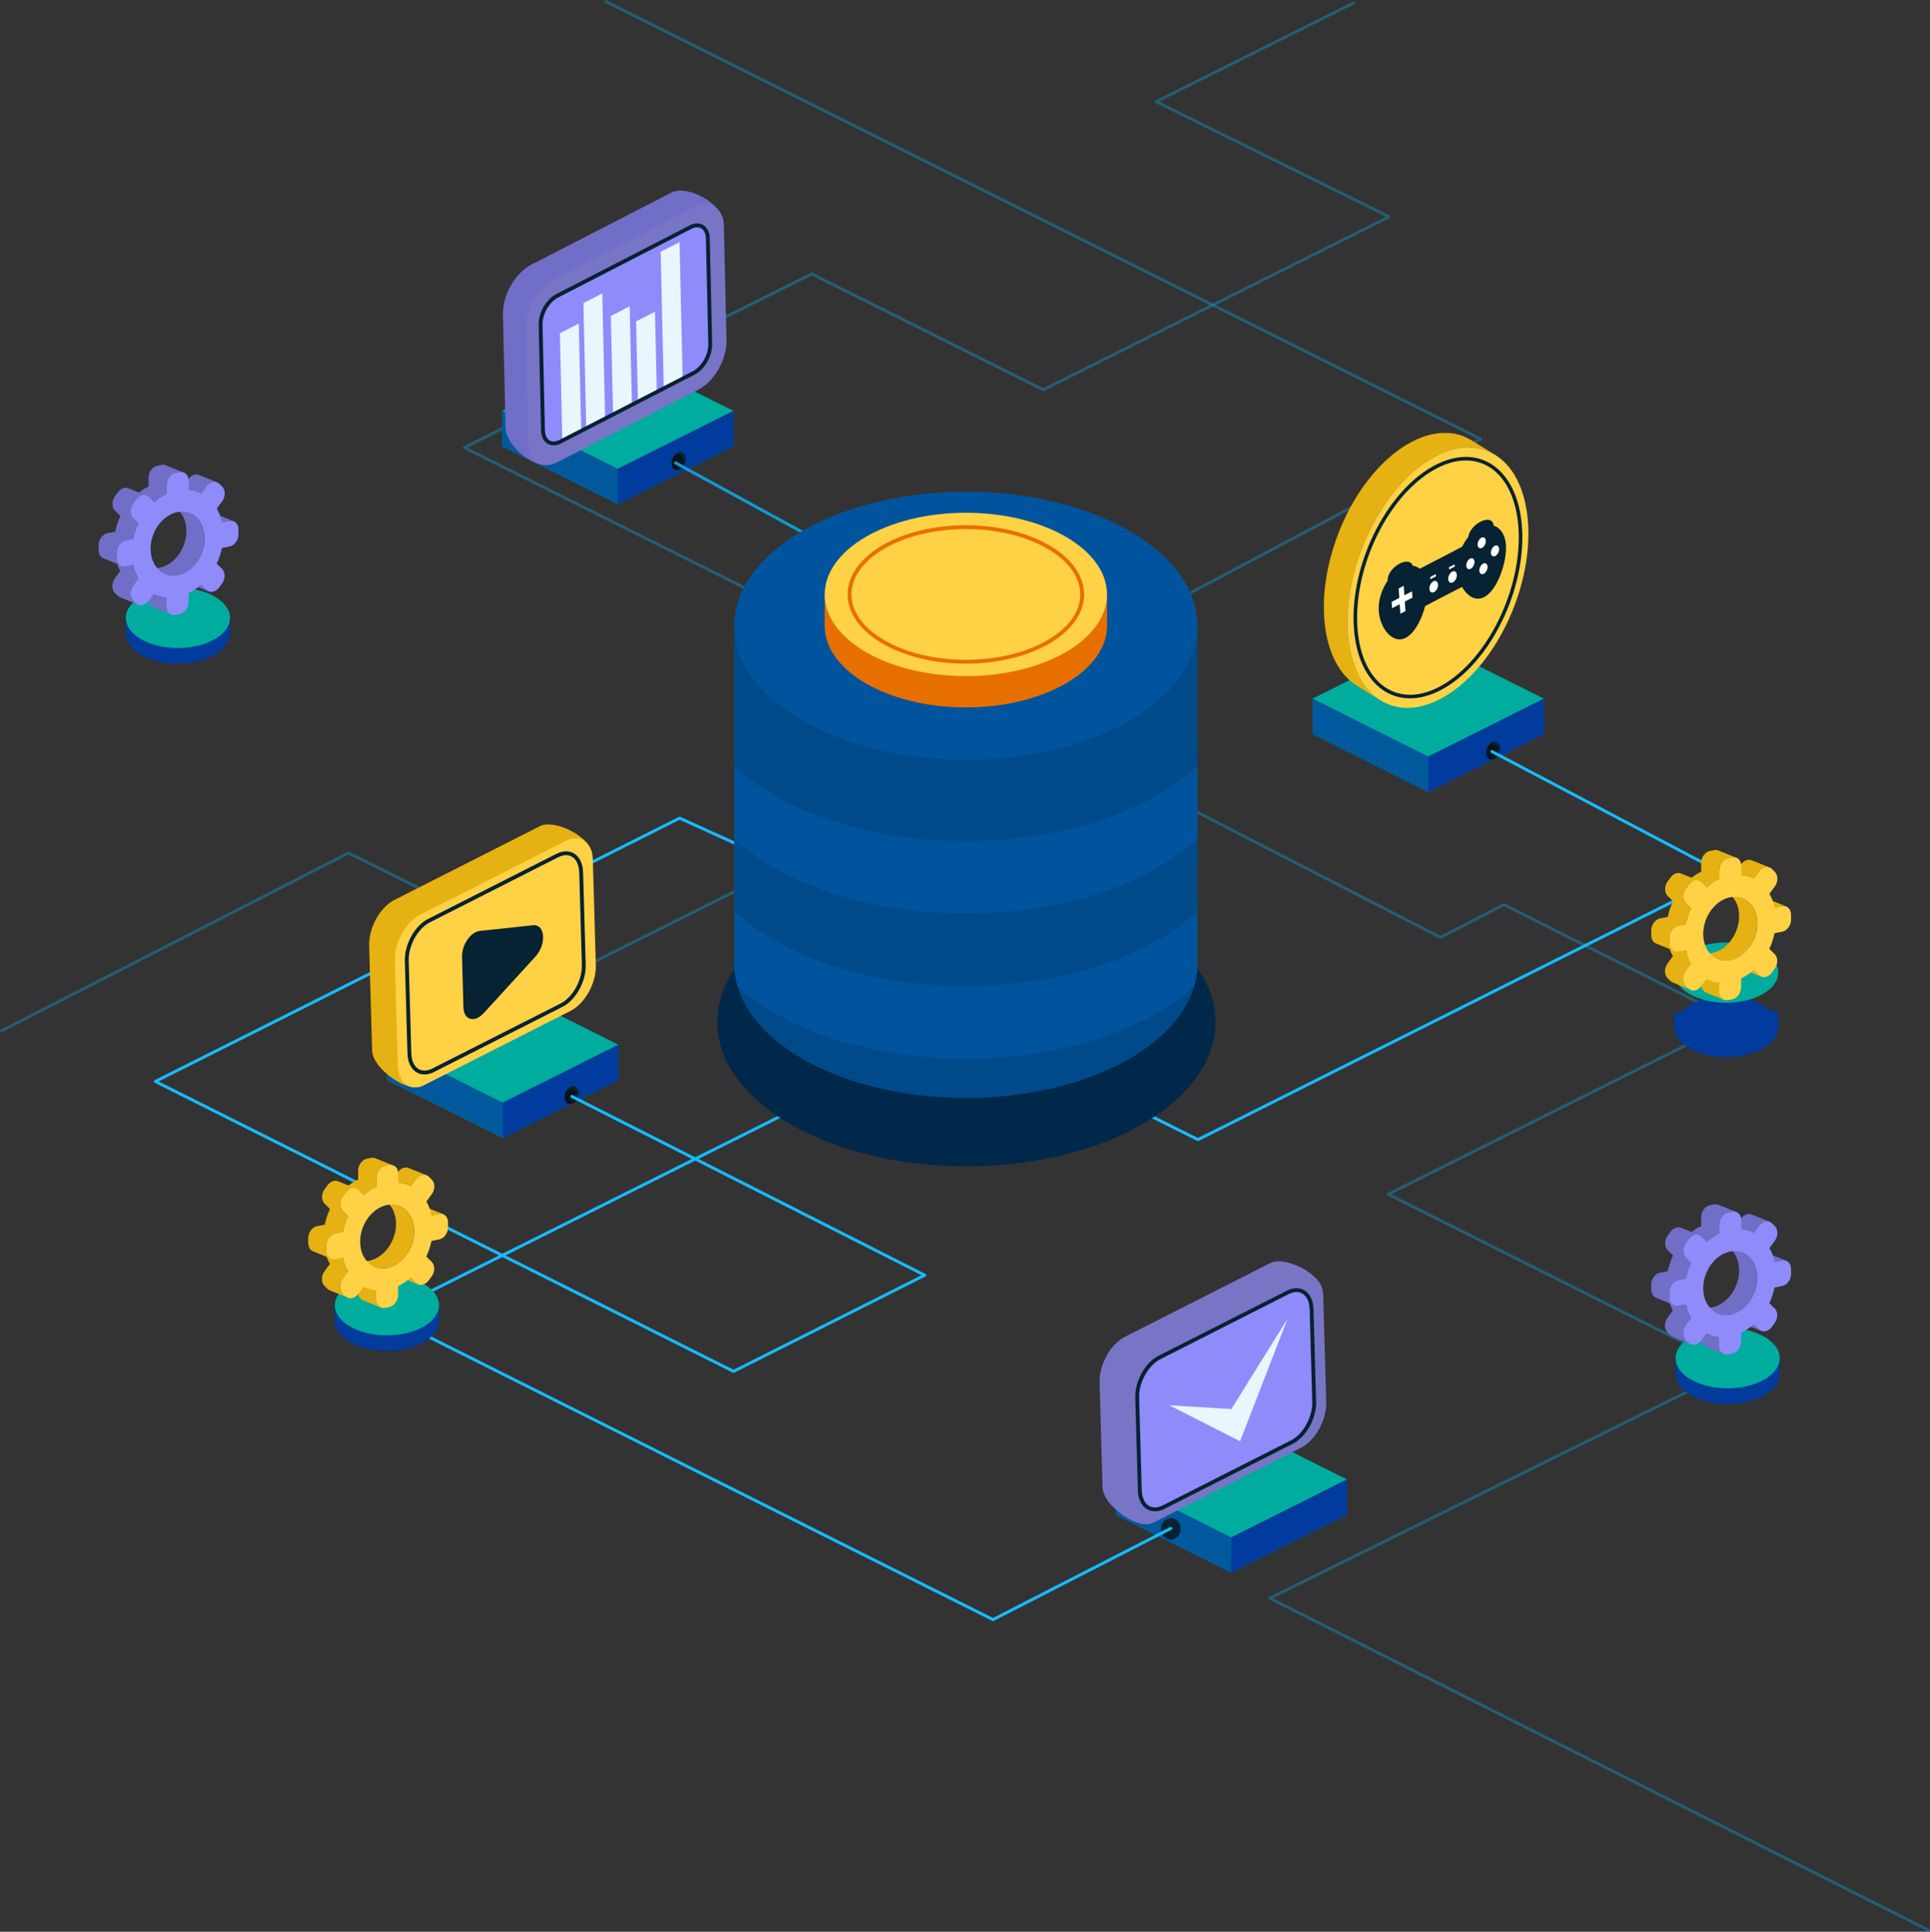 <?xml version="1.0" encoding="UTF-8"?>
<svg id="Layer_2" xmlns="http://www.w3.org/2000/svg" viewBox="0 0 499.43 499.76">
  <rect x="0" y="0" width="499.43" height="499.76" fill="#333333" stroke="none"/>
  <defs>
    <style>
      .cls-1 {
        fill: #716ec7;
      }

      .cls-2 {
        fill: #00ac9d;
      }

      .cls-3 {
        fill: #003b9d;
      }

      .cls-4 {
        opacity: .4;
      }

      .cls-4, .cls-5, .cls-6, .cls-7, .cls-8, .cls-9, .cls-10 {
        fill: none;
      }

      .cls-4, .cls-5, .cls-7, .cls-9 {
        stroke-linecap: round;
        stroke-width: .78px;
      }

      .cls-4, .cls-7 {
        stroke: #1399d1;
      }

      .cls-4, .cls-7, .cls-9 {
        stroke-linejoin: round;
      }

      .cls-11 {
        fill: #e6b112;
      }

      .cls-5, .cls-6, .cls-8, .cls-10 {
        stroke-miterlimit: 10;
      }

      .cls-5, .cls-9 {
        stroke: #17baff;
      }

      .cls-12 {
        fill: #e9f6fe;
      }

      .cls-13 {
        fill: #fff;
      }

      .cls-14 {
        fill: #ffd245;
      }

      .cls-6, .cls-10 {
        stroke: #072232;
      }

      .cls-15 {
        isolation: isolate;
      }

      .cls-16 {
        fill: #00284a;
      }

      .cls-17 {
        fill: #072232;
      }

      .cls-18 {
        fill: #04131c;
      }

      .cls-19 {
        fill: #7875c7;
      }

      .cls-20 {
        fill: #008e9d;
      }

      .cls-8 {
        stroke: #e76f00;
      }

      .cls-10 {
        stroke-width: .92px;
      }

      .cls-21 {
        fill: #004a8a;
      }

      .cls-22 {
        fill: #e76f00;
      }

      .cls-23 {
        fill: #00549d;
      }

      .cls-24 {
        fill: #00599d;
      }

      .cls-25 {
        fill: #8f8bfb;
      }
    </style>
  </defs>
  <g id="OBJECTS">
    <g>
      <polyline class="cls-4" points="350.18 .8 299.17 26.31 359.48 56.08 269.97 100.83 210.05 70.87 120.16 115.81 269.97 190.71 150.13 250.64 90.2 220.67 .39 266.69"/>
      <polyline class="cls-4" points="156.78 .39 383.13 113.56 254.61 181.71 372.76 242.51 389.17 234.05 448.96 264.08 359.21 308.95 448.96 353.96 328.57 413.48 499.03 499.36"/>
    </g>
    <g>
      <polygon class="cls-20" points="100.13 279.42 130.09 294.4 160.05 279.42 130.09 264.44 100.13 279.42"/>
      <polygon class="cls-2" points="100.13 270.29 130.09 285.27 160.05 270.29 130.09 255.31 100.13 270.29"/>
      <polygon class="cls-24" points="100.13 270.29 100.13 279.42 130.09 294.4 160.05 279.42 160.05 270.29 130.09 285.27 100.13 270.29"/>
      <polygon class="cls-3" points="130.09 285.27 130.09 294.4 160.05 279.42 160.05 270.29 130.09 285.27"/>
    </g>
    <g>
      <path class="cls-17" d="M149.78,282.91c0,1.28-.82,2.51-1.83,2.74-1.01.23-1.83-.62-1.83-1.9s.82-2.51,1.83-2.74c1.01-.23,1.83.62,1.83,1.9Z"/>
      <path class="cls-18" d="M149.15,283.23c0,1.06-.68,2.08-1.52,2.27-.84.19-1.52-.51-1.52-1.57,0-1.06.68-2.08,1.52-2.27.84-.19,1.52.51,1.52,1.57Z"/>
    </g>
    <polyline class="cls-9" points="148 283.67 239.29 329.91 189.82 354.79 40.21 279.78 175.87 211.67 215.81 229.79"/>
    <g>
      <path class="cls-11" d="M141.01,257.67l-31.82,23.3c-3.74,1.89-12.76-4.51-12.89-9.14l-.77-27.17c-.13-4.64,2.79-9.93,6.53-11.83l37.71-19.12c3.74-1.89,13.37,2.85,13.5,7.49l-5.73,24.65c.13,4.64-2.79,9.93-6.53,11.83Z"/>
      <path class="cls-14" d="M147.65,261.52l-37.71,19.12c-3.74,1.89-6.87-.33-7-4.97l-.77-27.17c-.13-4.64,2.79-9.93,6.53-11.83l37.71-19.12c3.74-1.89,6.87.33,7,4.97l.77,27.17c.13,4.64-2.79,9.93-6.53,11.83Z"/>
      <path class="cls-6" d="M145.32,260.04l-33.21,16.84c-3.29,1.67-6.05-.29-6.17-4.37l-.68-23.92c-.12-4.08,2.46-8.75,5.75-10.41l33.21-16.84c3.29-1.67,6.05.29,6.17,4.37l.68,23.92c.12,4.08-2.46,8.75-5.75,10.41Z"/>
      <path class="cls-17" d="M119.56,247.48l.37,13.17c.09,3.26,2.87,4.04,5.22,1.48l13.4-14.64c2.94-3.22,2.53-8.46-.63-8.12l-13.77,1.47c-2.35.25-4.67,3.61-4.58,6.64Z"/>
    </g>
    <g>
      <g>
        <polygon class="cls-20" points="339.62 189.9 369.58 204.88 399.54 189.9 369.58 174.92 339.62 189.9"/>
        <polygon class="cls-2" points="339.62 180.76 369.58 195.74 399.54 180.76 369.58 165.78 339.62 180.76"/>
        <polygon class="cls-24" points="339.62 180.76 339.62 189.9 369.58 204.88 399.54 189.9 399.54 180.76 369.58 195.74 339.62 180.76"/>
        <polygon class="cls-3" points="369.58 195.74 369.58 204.88 399.54 189.9 399.54 180.76 369.58 195.74"/>
      </g>
      <g>
        <g class="cls-15">
          <path class="cls-11" d="M380.7,115.77c.15,0,.3.03.44.04.22.02.44.03.66.06.16.02.32.06.48.08.2.03.4.06.6.1.16.03.31.08.46.12.2.05.39.09.59.15.15.05.3.11.45.16.19.07.38.13.56.2.15.06.3.14.45.2.18.08.35.15.53.24.15.08.3.17.45.25.17.09.34.18.51.29h0s0,0,0,0l-6.13-3.78s-.02,0-.02-.01c-.16-.1-.32-.18-.49-.27-.15-.08-.3-.17-.45-.25-.17-.09-.35-.16-.53-.24-.15-.07-.3-.14-.45-.21-.18-.07-.37-.13-.56-.2-.15-.05-.3-.11-.45-.16-.19-.06-.39-.1-.59-.15-.15-.04-.3-.09-.46-.12-.2-.04-.4-.07-.6-.1-.16-.03-.31-.06-.48-.08-.2-.03-.4-.04-.61-.05-.17-.01-.33-.04-.5-.04-.23-.01-.46,0-.69,0-.15,0-.29,0-.44,0-.38.01-.77.04-1.16.08-.52.06-1.04.15-1.57.26-.06.01-.13.02-.19.03-.05.01-.11.03-.16.04-.49.11-.98.24-1.48.4-.06.02-.12.04-.18.06-.45.15-.91.32-1.36.51-.07.03-.14.05-.21.08-.06.03-.12.06-.18.08-.46.2-.92.41-1.38.65-.02.01-.05.02-.07.03-.48.25-.97.53-1.46.82-.06.03-.11.06-.17.09-.25.15-.5.31-.75.47-.44.29-.88.59-1.31.91-.14.1-.28.21-.42.32-.29.22-.58.44-.87.68-.06.05-.12.09-.19.14-.06.05-.12.11-.18.16-.6.5-1.19,1.02-1.77,1.57-.06.06-.12.12-.19.18-.58.56-1.15,1.14-1.7,1.74-.03.03-.06.06-.08.09-.01.01-.02.03-.04.04-.39.43-.78.87-1.16,1.32-.11.13-.21.26-.31.38-.28.33-.55.67-.82,1.02-.13.17-.26.34-.39.51-.24.32-.48.64-.72.97-.13.18-.25.35-.38.53-.25.36-.49.72-.73,1.08-.08.11-.15.22-.23.34-.02.03-.04.07-.07.11-.35.55-.7,1.1-1.03,1.66-.07.12-.14.25-.21.37-.26.45-.52.91-.78,1.37-.1.18-.2.37-.3.55-.24.44-.47.89-.69,1.34-.08.16-.16.31-.23.47-.29.6-.58,1.2-.85,1.81-.05.12-.1.24-.15.36-.22.5-.43,1-.64,1.51-.08.2-.16.39-.23.59-.18.47-.36.94-.53,1.41-.06.17-.13.34-.19.52-.22.63-.44,1.27-.64,1.9-.03.1-.06.21-.09.31-.17.54-.33,1.08-.48,1.63-.06.2-.11.4-.16.61-.13.48-.25.96-.36,1.44-.04.18-.09.37-.13.55-.15.65-.29,1.3-.41,1.95-.02.08-.03.16-.04.24-.11.57-.2,1.15-.29,1.72-.03.2-.06.4-.09.6-.07.48-.13.95-.18,1.43-.02.19-.04.38-.06.57-.06.65-.12,1.29-.15,1.94,0,.04,0,.09,0,.13-.03.6-.05,1.2-.06,1.79,0,.2,0,.39,0,.58,0,.47,0,.93.02,1.39,0,.19.01.38.02.57.03.63.07,1.25.13,1.87.77,8.08,3.93,13.8,8.44,16.59l6.13,3.78c-4.52-2.78-7.68-8.51-8.44-16.59-.06-.62-.1-1.25-.13-1.87,0-.19-.01-.38-.02-.57-.02-.46-.02-.93-.02-1.39,0-.19,0-.39,0-.58,0-.6.03-1.19.06-1.79,0-.04,0-.09,0-.13.04-.64.09-1.29.15-1.94.02-.19.04-.38.06-.57.05-.48.11-.95.18-1.43.03-.2.06-.4.09-.6.09-.57.18-1.15.29-1.72.01-.08.03-.16.04-.24.12-.65.26-1.3.41-1.95.04-.18.09-.37.13-.55.11-.48.24-.96.36-1.44.05-.2.11-.4.16-.61.15-.54.31-1.09.48-1.63.03-.1.06-.21.09-.31.2-.64.42-1.27.64-1.9.06-.17.13-.34.19-.52.17-.47.35-.94.53-1.41.08-.2.16-.39.23-.59.21-.51.42-1.01.64-1.51.05-.12.1-.24.15-.36.27-.61.56-1.21.85-1.81.08-.16.16-.31.23-.47.23-.45.46-.9.69-1.34.1-.18.2-.37.3-.55.25-.46.51-.92.78-1.37.07-.12.14-.25.21-.37.34-.56.68-1.12,1.03-1.66.1-.15.2-.3.3-.44.24-.36.48-.72.73-1.08.12-.18.25-.36.38-.53.24-.33.48-.65.72-.97.13-.17.26-.34.39-.51.27-.35.55-.69.82-1.03.1-.12.2-.25.31-.37.38-.45.77-.9,1.16-1.33.04-.04.08-.08.12-.12.56-.6,1.13-1.18,1.71-1.74.06-.06.12-.12.18-.18.58-.55,1.17-1.07,1.77-1.57.12-.1.24-.2.36-.3.29-.23.58-.46.87-.68.14-.1.28-.21.42-.32.43-.32.87-.62,1.31-.91.31-.2.61-.39.92-.57.49-.29.98-.57,1.46-.82.02-.01.05-.02.07-.03.46-.24.93-.45,1.39-.65.13-.06.26-.11.39-.16.46-.19.91-.36,1.36-.51.06-.02.12-.04.18-.06.5-.16.99-.29,1.48-.4.12-.03.23-.05.35-.07.53-.11,1.05-.2,1.57-.26.39-.04.78-.07,1.16-.08.09,0,.18,0,.27,0,.29,0,.58,0,.87,0Z"/>
          <path class="cls-14" d="M378.41,115.84c8.82-.95,15.73,5.92,16.92,18.42,1.58,16.61-7.54,36.86-20.37,45.25-3.17,2.07-6.27,3.23-9.17,3.54-8.82.95-15.73-5.92-16.92-18.42-1.58-16.61,7.54-36.86,20.37-45.25,3.17-2.07,6.27-3.23,9.17-3.54Z"/>
          <path class="cls-10" d="M377.86,118.75c8.05-.87,14.37,5.41,15.46,16.82,1.44,15.17-6.89,33.67-18.61,41.33-2.9,1.89-5.73,2.95-8.37,3.23-8.05.87-14.37-5.41-15.46-16.82-1.44-15.17,6.89-33.67,18.61-41.33,2.9-1.89,5.73-2.95,8.37-3.23Z"/>
        </g>
        <g>
          <path class="cls-17" d="M365.59,146.64c.09,1.38-1.28,3.25-3.07,4.18-1.79.93-3.31.56-3.41-.82s1.28-3.25,3.07-4.18c1.79-.93,3.31-.56,3.41.82Z"/>
          <path class="cls-17" d="M386.47,135.81c.09,1.38-1.28,3.25-3.07,4.18-1.79.93-3.31.56-3.41-.82-.09-1.38,1.28-3.25,3.07-4.18,1.79-.93,3.31-.56,3.41.82Z"/>
          <path class="cls-17" d="M369.4,151.55c.29,4.33-2.14,11.64-5.62,13.45s-6.7-2.58-6.99-6.9c-.29-4.33,2.3-9.3,5.78-11.11,3.48-1.81,6.54.23,6.84,4.56Z"/>
          <path class="cls-17" d="M389.69,141.02c.29,4.33-2.14,11.64-5.62,13.45-3.48,1.81-6.7-2.58-6.99-6.9-.29-4.33,2.3-9.3,5.78-11.11s6.54.23,6.84,4.56Z"/>
          <polygon class="cls-17" points="382.44 149.7 365.36 158.56 364.68 148.55 381.77 139.68 382.44 149.7"/>
          <path class="cls-13" d="M384.48,139.88c.05.72-.38,1.55-.97,1.86-.58.3-1.09-.04-1.14-.76-.05-.72.38-1.55.97-1.86.58-.3,1.09.04,1.14.76Z"/>
          <path class="cls-13" d="M381.55,145.29c.05.72-.38,1.55-.97,1.86-.58.3-1.09-.04-1.14-.76s.38-1.55.97-1.86c.58-.3,1.09.04,1.14.76Z"/>
          <path class="cls-13" d="M387.92,141.98c.05.72-.38,1.55-.97,1.86-.58.3-1.09-.04-1.14-.76-.05-.72.38-1.55.97-1.86.58-.3,1.09.04,1.14.76Z"/>
          <path class="cls-13" d="M384.93,146.58c.05.72-.38,1.55-.97,1.86-.58.3-1.09-.04-1.14-.76s.38-1.55.97-1.86,1.09.04,1.14.76Z"/>
          <polygon class="cls-13" points="363.69 158.1 362.38 158.78 361.94 152.23 363.25 151.55 363.69 158.1"/>
          <polygon class="cls-13" points="365.4 152.98 365.51 154.61 360.23 157.35 360.12 155.72 365.4 152.98"/>
          <polygon class="cls-13" points="376.44 146.58 374.99 147.34 374.95 146.76 376.41 146.01 376.44 146.58"/>
          <polygon class="cls-13" points="371.58 149.1 370.13 149.86 370.09 149.29 371.54 148.53 371.58 149.1"/>
          <path class="cls-13" d="M376.99,148.7c.05.76-.41,1.64-1.02,1.96s-1.16-.04-1.21-.81c-.05-.76.41-1.64,1.02-1.96s1.16.04,1.21.81Z"/>
          <path class="cls-13" d="M372.12,151.22c.05.76-.41,1.64-1.02,1.96-.62.32-1.16-.04-1.21-.81-.05-.76.41-1.64,1.02-1.96s1.16.04,1.21.81Z"/>
        </g>
      </g>
      <g>
        <path class="cls-17" d="M388.23,193.78c0,1.28-.82,2.51-1.83,2.74-1.01.23-1.83-.62-1.83-1.9,0-1.28.82-2.51,1.83-2.74,1.01-.23,1.83.62,1.83,1.9Z"/>
        <path class="cls-18" d="M387.6,194.09c0,1.06-.68,2.08-1.52,2.27-.84.19-1.52-.51-1.52-1.57,0-1.06.68-2.08,1.52-2.27.84-.19,1.52.51,1.52,1.57Z"/>
      </g>
      <polyline class="cls-9" points="386.08 194.44 446.69 226.35 310 294.83 275.27 277.47"/>
    </g>
    <g>
      <g>
        <polygon class="cls-20" points="288.67 391.89 318.63 406.87 348.59 391.89 318.63 376.91 288.67 391.89"/>
        <polygon class="cls-2" points="288.67 382.76 318.63 397.74 348.59 382.76 318.63 367.78 288.67 382.76"/>
        <polygon class="cls-24" points="288.67 382.76 288.67 391.89 318.63 406.87 348.59 391.89 348.59 382.76 318.63 397.74 288.67 382.76"/>
        <path class="cls-17" d="M305.5,395.53c0,1.54-1.14,2.78-2.54,2.78s-2.54-1.25-2.54-2.78,1.14-2.78,2.54-2.78,2.54,1.25,2.54,2.78Z"/>
        <polygon class="cls-3" points="318.63 397.74 318.63 406.87 348.59 391.89 348.59 382.76 318.63 397.74"/>
      </g>
      <polyline class="cls-5" points="220.7 279.42 99.39 340.08 256.96 419.01 302.95 395.43"/>
      <g>
        <path class="cls-19" d="M330.02,370.7l-31.82,23.3c-3.74,1.89-12.76-4.51-12.89-9.14l-.77-27.17c-.13-4.64,2.79-9.93,6.53-11.83l37.71-19.12c3.74-1.89,13.37,2.85,13.5,7.49l-5.73,24.65c.13,4.64-2.79,9.93-6.53,11.83Z"/>
        <path class="cls-19" d="M336.66,374.55l-37.71,19.12c-3.74,1.89-6.87-.33-7-4.97l-.77-27.17c-.13-4.64,2.79-9.93,6.53-11.83l37.71-19.12c3.74-1.89,6.87.33,7,4.97l.77,27.17c.13,4.64-2.79,9.93-6.53,11.83Z"/>
        <path class="cls-25" d="M334.33,373.06l-33.21,16.84c-3.29,1.67-6.05-.29-6.17-4.37l-.68-23.92c-.12-4.08,2.46-8.75,5.75-10.41l33.21-16.84c3.29-1.67,6.05.29,6.17,4.37l.68,23.92c.12,4.08-2.46,8.75-5.75,10.41Z"/>
        <path class="cls-6" d="M334.33,373.06l-33.21,16.84c-3.29,1.67-6.05-.29-6.17-4.37l-.68-23.92c-.12-4.08,2.46-8.75,5.75-10.41l33.21-16.84c3.29-1.67,6.05.29,6.17,4.37l.68,23.92c.12,4.08-2.46,8.75-5.75,10.41Z"/>
        <polygon class="cls-12" points="302.61 363.57 318.65 364.53 333.16 341.21 320.9 372.87 302.61 363.57"/>
      </g>
    </g>
    <g>
      <g>
        <g>
          <polygon class="cls-20" points="129.89 115.44 159.86 130.42 189.82 115.44 159.86 100.46 129.89 115.44"/>
          <polygon class="cls-2" points="129.89 106.31 159.86 121.29 189.82 106.31 159.86 91.32 129.89 106.31"/>
          <polygon class="cls-24" points="129.89 106.31 129.89 115.44 159.86 130.42 189.82 115.44 189.82 106.31 159.86 121.29 129.89 106.31"/>
          <polygon class="cls-3" points="159.86 121.29 159.86 130.42 189.82 115.44 189.82 106.31 159.86 121.29"/>
        </g>
        <g>
          <path class="cls-17" d="M177.47,118.89c0,1.28-.82,2.51-1.83,2.74-1.01.23-1.83-.62-1.83-1.9,0-1.28.82-2.51,1.83-2.74,1.01-.23,1.83.62,1.83,1.9Z"/>
          <path class="cls-18" d="M176.84,119.2c0,1.06-.68,2.08-1.52,2.27-.84.19-1.52-.51-1.52-1.57,0-1.06.68-2.08,1.52-2.27.84-.19,1.52.51,1.52,1.57Z"/>
        </g>
      </g>
      <line class="cls-7" x1="174.84" y1="119.76" x2="257.78" y2="165.1"/>
      <g>
        <path class="cls-1" d="M174.82,96.97l-31.72,22.93c-4.15,2.14-12.17-4.37-12.28-9.3l-.67-29.33c-.11-4.92,3.16-10.65,7.31-12.78l36.29-18.68c4.15-2.14,13.4,2.95,13.51,7.87l-5.13,26.51c.11,4.92-3.16,10.65-7.31,12.78Z"/>
        <path class="cls-19" d="M180.69,100.83l-36.29,18.68c-4.15,2.14-7.6-.13-7.71-5.05l-.67-29.33c-.11-4.92,3.16-10.65,7.31-12.78l36.29-18.68c4.15-2.14,7.6.13,7.71,5.05l.67,29.33c.11,4.92-3.16,10.65-7.31,12.78Z"/>
        <path class="cls-25" d="M179.52,96.48l-34.51,17.77c-2.42,1.25-4.44-.07-4.5-2.95l-.62-27.3c-.07-2.88,1.85-6.22,4.27-7.46l34.51-17.77c2.42-1.25,4.44.07,4.5,2.95l.62,27.3c.07,2.88-1.85,6.22-4.27,7.46Z"/>
        <g>
          <polygon class="cls-12" points="150.4 111.47 145.51 113.99 144.88 86.22 149.77 83.71 150.4 111.47"/>
          <polygon class="cls-12" points="156.59 108.28 151.7 110.8 150.97 78.42 155.85 75.9 156.59 108.28"/>
          <polygon class="cls-12" points="163.52 104.71 158.64 107.23 158.06 81.76 162.94 79.24 163.52 104.71"/>
          <polygon class="cls-12" points="169.96 101.4 165.08 103.91 164.6 83.15 169.49 80.63 169.96 101.4"/>
          <polygon class="cls-12" points="176.65 97.95 171.76 100.47 170.96 65.15 175.85 62.63 176.65 97.95"/>
        </g>
        <path class="cls-6" d="M179.52,96.48l-34.51,17.77c-2.42,1.25-4.44-.07-4.5-2.95l-.62-27.3c-.07-2.88,1.85-6.22,4.27-7.46l34.51-17.77c2.42-1.25,4.44.07,4.5,2.95l.62,27.3c.07,2.88-1.85,6.22-4.27,7.46Z"/>
      </g>
    </g>
    <g>
      <g>
        <ellipse class="cls-3" cx="446.69" cy="265.67" rx="13.48" ry="7.8"/>
        <polygon class="cls-3" points="433.2 261.9 433.2 266.01 460.15 266.01 460.15 261.63 433.2 261.9"/>
        <ellipse class="cls-2" cx="446.69" cy="251.63" rx="13.48" ry="7.8"/>
      </g>
      <g class="cls-15">
        <g>
          <path class="cls-11" d="M461.79,234.4c.15.02.29.05.43.1l-4.67-1.88c-.08-.03-.15-.06-.23-.08-.06-.02-.13-.02-.2-.03-.04,0-.07-.01-.11-.02-.02,0-.04,0-.06,0-.15,0-.3,0-.46.03l-1.95.37,4.67,1.88,1.95-.37c.18-.03.35-.04.51-.03.04,0,.07.01.11.02Z"/>
          <path class="cls-11" d="M453.82,250.95l-4.67-1.88,1.38,1.34c.09.09.18.16.28.23.1.06.2.12.31.16l4.67,1.88c-.21-.09-.41-.21-.59-.39l-1.38-1.34Z"/>
          <path class="cls-11" d="M444.86,256.5v-2.28s-4.66-1.88-4.66-1.88v.36s-3.25-1.31-3.25-1.31c.25.13.5.24.75.35l2.5,1.01v1.87c0,1.05.51,1.87,1.26,2.17l4.67,1.88c-.75-.3-1.27-1.12-1.26-2.17Z"/>
          <path class="cls-11" d="M449.31,247.93c.13-.06.26-.12.39-.19.09-.05.17-.09.25-.14.12-.07.24-.15.36-.22.08-.05.16-.11.24-.17.12-.08.24-.17.35-.26.08-.06.15-.12.23-.18.03-.03.06-.05.1-.08.03-.03.06-.06.09-.09.29-.26.57-.54.84-.84,0,0,0,0,0,0,0,0,0,0,0,0,.22-.25.42-.52.62-.8.02-.03.05-.06.07-.1.03-.05.06-.1.09-.15.13-.2.26-.4.37-.61.03-.05.07-.1.1-.16.01-.03.03-.06.04-.08.15-.28.3-.57.42-.87,0,0,0,0,0-.01,0-.02.01-.04.02-.06.12-.29.23-.59.32-.89.01-.04.03-.08.05-.13.01-.04.02-.09.03-.13.11-.39.21-.78.28-1.18,0,0,0-.01,0-.02.03-.17.04-.34.06-.51.01-.09.03-.19.03-.28.02-.27.04-.55.04-.83,0-3.18-1.54-5.63-3.81-6.55l-4.67-1.88c2.27.92,3.82,3.37,3.81,6.55,0,.28-.01.55-.04.83,0,.09-.02.19-.03.28-.02.18-.04.35-.07.53-.07.4-.16.79-.28,1.18-.02.09-.05.17-.08.26-.1.3-.2.6-.32.89,0,.02-.02.05-.03.07-.13.3-.27.59-.42.87-.04.08-.09.16-.14.24-.12.21-.24.41-.37.61-.05.08-.11.16-.16.24-.2.28-.4.54-.62.8,0,0,0,0-.01.01-.26.3-.54.58-.84.84-.06.06-.12.11-.19.17-.07.06-.15.12-.23.18-.11.09-.23.18-.35.26-.08.06-.16.11-.24.17-.12.08-.24.15-.36.22-.08.05-.17.1-.25.14-.13.07-.26.13-.39.19-.08.04-.16.08-.25.11-.14.06-.28.11-.42.15-.3.1-.61.19-.92.25-.26.05-.52.08-.78.09-.08,0-.16,0-.24,0-.18,0-.36,0-.54-.01-.06,0-.13-.01-.19-.02-.21-.02-.42-.06-.63-.1-.02,0-.04,0-.06-.01-.25-.06-.49-.14-.72-.23l4.67,1.88c.23.09.46.17.7.23,0,0,.01,0,.02,0,.02,0,.04,0,.07.01.2.05.41.08.63.1.06,0,.13.01.19.02.06,0,.12.01.18.02.12,0,.24,0,.35,0,.08,0,.16,0,.24,0,.26-.02.51-.04.78-.09.31-.06.62-.15.92-.25.04-.01.08-.02.11-.03.07-.03.15-.05.22-.08.03-.01.06-.03.08-.04.08-.03.17-.07.25-.11Z"/>
          <path class="cls-11" d="M448.45,225.07c-.38-.15-.77-.28-1.17-.38-.01,0-.02,0-.03,0-.02,0-.04,0-.06-.01-.4-.1-.82-.17-1.24-.21l4.67,1.88c.42.04.84.11,1.24.21.02,0,.04,0,.06.01.24.06.47.15.7.22l1.26.51,1.38-1.87c.09-.12.19-.23.29-.34.04-.04.08-.08.12-.12.09-.08.17-.15.26-.21.04-.03.07-.06.11-.08.13-.08.26-.16.4-.21,0,0,0,0,0,0,.14-.06.29-.1.44-.13.17-.03.34-.04.5-.03.03,0,.06,0,.1.01.15.02.3.05.45.11l-4.67-1.88c-.08-.03-.15-.06-.23-.08-.07-.02-.14-.02-.21-.03-.03,0-.06-.01-.1-.01-.02,0-.03,0-.05,0-.15,0-.3,0-.46.03-.1.02-.21.05-.31.08-.04.01-.08.03-.12.05,0,0,0,0,0,0,0,0,0,0-.01,0-.13.06-.26.13-.39.21-.04.02-.07.06-.11.08-.07.05-.14.09-.2.15-.02.02-.04.04-.06.06-.04.04-.08.08-.12.12-.04.04-.09.08-.13.13-.06.07-.11.14-.17.21l-1.36,1.84-.77-.31Z"/>
          <path class="cls-11" d="M436.2,255.03c-.13-.13-.24-.27-.33-.43-.03-.05-.05-.1-.08-.15-.06-.11-.11-.23-.14-.36-.02-.06-.04-.12-.05-.19-.03-.13-.05-.27-.06-.4,0-.06-.01-.12-.01-.18,0-.2,0-.4.04-.6.03-.16.07-.33.12-.49.01-.03.02-.06.03-.09.05-.13.1-.26.16-.39.01-.03.03-.06.04-.09.08-.15.17-.31.28-.45l1.38-1.87c-.3-.53-.57-1.09-.79-1.68-.22-.59-.41-1.22-.55-1.87l-4.23-1.71c0-.06-.02-.12-.02-.18v-1.24c0-.18.02-.37.05-.54,0-.02.01-.04.02-.07.03-.15.06-.29.11-.43.01-.04.03-.08.04-.11.05-.13.1-.25.16-.37.01-.03.02-.05.04-.08.07-.14.16-.27.25-.39.02-.03.05-.06.07-.09.07-.09.15-.18.22-.26.04-.04.08-.09.13-.13.07-.07.15-.13.23-.19.05-.04.1-.08.15-.11.09-.06.18-.11.28-.15.05-.02.09-.05.14-.07.14-.06.29-.11.44-.14l1.95-.37c.1-.48.23-.96.36-1.43.04-.15.09-.29.13-.44.04-.14.09-.28.14-.42.07-.19.13-.37.2-.56.05-.13.1-.27.16-.4.11-.28.23-.55.36-.82l-1.38-1.35c-.13-.13-.24-.27-.33-.43-.03-.05-.05-.1-.08-.15-.06-.11-.11-.23-.14-.36-.02-.06-.04-.12-.05-.19-.03-.13-.05-.27-.06-.4,0-.06-.01-.12-.01-.18,0-.2,0-.4.04-.6.03-.16.07-.33.12-.49.01-.03.02-.06.03-.09.05-.13.1-.26.16-.39.01-.03.03-.06.04-.09.08-.15.17-.31.28-.45l.76-1.02c.09-.12.19-.23.29-.34.04-.04.08-.08.12-.12.09-.08.18-.15.27-.21.04-.03.07-.06.11-.08.03-.02.06-.03.08-.05l3.77,1.52c.17-.15.34-.29.51-.43.11-.09.21-.18.32-.26.15-.12.31-.23.47-.34.1-.07.21-.15.31-.22.18-.12.36-.23.54-.34.09-.05.18-.11.27-.16.27-.16.55-.3.84-.44v-2.28c0-.18.02-.37.05-.54,0-.02.01-.05.02-.07.03-.15.06-.29.11-.43.01-.04.03-.08.04-.11.05-.13.1-.25.16-.37.01-.03.03-.05.04-.08.07-.14.16-.27.25-.39.02-.03.05-.06.07-.09.07-.09.14-.17.22-.26.04-.04.09-.09.13-.13.07-.07.15-.13.23-.19.05-.04.1-.08.15-.11.09-.06.18-.11.28-.15.05-.02.09-.05.13-.07.14-.06.29-.11.44-.14l1.07-.2c.18-.03.35-.04.51-.03.04,0,.07.01.11.02.15.02.29.05.43.1l-4.67-1.88c-.08-.03-.15-.06-.23-.08-.06-.02-.13-.02-.2-.03-.04,0-.07-.01-.11-.02-.02,0-.04,0-.06,0-.15,0-.3,0-.45.03l-1.07.2c-.12.02-.23.05-.34.09-.02,0-.05.02-.07.03,0,0-.02.01-.03.01-.05.02-.09.05-.14.07-.09.05-.19.09-.28.15-.05.03-.1.07-.15.11-.05.04-.11.07-.16.12-.03.02-.05.05-.07.07-.04.04-.09.09-.13.13-.03.04-.07.07-.11.11-.04.05-.08.1-.12.15-.02.03-.05.06-.07.09-.01.02-.03.03-.04.05-.07.1-.13.2-.19.3,0,.01-.01.03-.02.04-.01.03-.03.05-.04.08-.03.07-.07.13-.1.2-.02.06-.04.12-.06.17-.01.04-.03.08-.04.11,0,.02-.02.05-.03.07-.04.12-.06.24-.08.36,0,.02-.01.05-.02.07,0,0,0,0,0,.01-.03.18-.04.35-.04.53v2.28c-.29.13-.57.28-.84.44-.09.05-.18.11-.27.17-.18.11-.36.22-.54.33-.11.07-.21.15-.31.22-.16.11-.31.22-.47.34-.02.02-.05.04-.07.05l-2.72-1.1c-.08-.03-.15-.06-.23-.08-.07-.02-.14-.02-.21-.03-.03,0-.06-.01-.1-.01-.02,0-.03,0-.05,0-.15,0-.3,0-.46.03-.1.02-.21.05-.31.08-.04.01-.08.03-.13.05,0,0,0,0,0,0,0,0,0,0-.01,0-.13.06-.26.13-.39.21-.04.03-.07.06-.11.08-.07.05-.14.09-.2.15-.02.02-.04.04-.06.06-.04.04-.08.08-.12.12-.04.04-.09.08-.13.13-.06.07-.11.14-.17.21l-.76,1.02s-.04.06-.06.09c-.07.1-.13.2-.19.3-.01.02-.02.04-.03.06-.02.03-.03.06-.04.09-.03.06-.06.11-.08.17-.03.07-.05.15-.08.22-.01.03-.02.06-.03.09,0,.01-.01.03-.02.04-.04.15-.08.29-.1.44,0,0,0,0,0,0-.03.2-.04.4-.04.6,0,.06,0,.12.01.18.01.14.03.27.06.4.01.06.03.13.05.19.04.13.09.24.14.36.03.05.05.1.08.15.09.16.2.3.33.43l1.38,1.35c-.1.21-.19.42-.29.64-.03.06-.05.12-.07.18-.05.13-.11.27-.16.4-.07.19-.14.37-.21.56-.05.14-.09.28-.14.41-.03.09-.06.17-.09.26-.02.06-.03.12-.04.18-.14.47-.26.95-.36,1.43l-1.95.37c-.12.02-.23.05-.34.09-.02,0-.05.02-.07.03,0,0-.02.01-.03.01-.05.02-.09.05-.14.07-.09.05-.19.09-.28.15-.05.03-.1.07-.15.11-.05.04-.11.07-.16.12-.03.02-.05.05-.07.07-.04.04-.09.08-.13.13-.03.04-.07.07-.11.11-.04.05-.08.1-.12.15-.02.03-.05.06-.07.09-.01.02-.03.03-.04.05-.07.1-.13.2-.19.3,0,.01-.01.03-.02.04-.01.03-.03.05-.04.08-.03.07-.07.13-.1.2-.02.06-.04.12-.06.17-.01.04-.03.08-.04.11,0,.02-.02.05-.02.07-.04.12-.06.24-.09.36,0,.02-.01.04-.02.07,0,0,0,0,0,0-.03.18-.04.35-.04.53v1.24c0,1.05.51,1.87,1.26,2.17l3.49,1.41c.24.66.52,1.28.85,1.86l-1.38,1.87s-.04.06-.06.09c-.07.1-.13.2-.19.3-.01.02-.02.04-.03.06-.02.03-.03.06-.04.09-.03.06-.06.11-.08.17-.03.07-.05.15-.08.22-.01.03-.02.06-.03.09,0,.01-.01.03-.02.04-.04.15-.08.29-.1.44,0,0,0,0,0,0-.03.2-.04.4-.04.6,0,.06,0,.12.01.18.01.14.03.27.06.4.01.06.03.13.05.19.04.13.09.24.14.36.03.05.05.1.08.15.09.16.2.3.33.43l.75.74c.18.17.38.3.59.39l4.67,1.88c-.21-.09-.41-.21-.59-.39l-.75-.74Z"/>
        </g>
        <path class="cls-14" d="M461.17,234.41c1.28-.24,2.31.77,2.31,2.26v1.24c0,1.5-1.04,2.9-2.32,3.14l-1.95.37c-.29,1.41-.75,2.78-1.36,4.06l1.38,1.34c.9.88.9,2.6,0,3.82l-.76,1.02c-.45.61-1.05.99-1.64,1.1-.59.11-1.18-.04-1.63-.48l-1.38-1.34c-1,.89-2.09,1.64-3.26,2.19v2.28c0,1.49-1.05,2.9-2.32,3.14l-1.07.2c-1.28.24-2.31-.77-2.31-2.26v-2.28c-1.16-.11-2.25-.44-3.25-.95l-1.38,1.87c-.45.61-1.05.99-1.64,1.1-.59.11-1.18-.04-1.63-.48l-.75-.74c-.9-.88-.9-2.59,0-3.82l1.38-1.87c-.6-1.05-1.06-2.25-1.34-3.55l-1.95.37c-1.28.24-2.31-.77-2.31-2.26v-1.24c0-1.49,1.04-2.89,2.32-3.14l1.95-.37c.29-1.41.75-2.78,1.36-4.06l-1.38-1.35c-.9-.88-.9-2.59,0-3.82l.76-1.02c.45-.61,1.05-.99,1.64-1.1.59-.11,1.18.04,1.63.48l1.38,1.35c1-.89,2.09-1.64,3.26-2.19v-2.28c0-1.49,1.05-2.9,2.32-3.14l1.07-.2c1.28-.24,2.31.77,2.31,2.26v2.28c1.15.11,2.25.44,3.25.95l1.38-1.87c.45-.61,1.05-.99,1.64-1.1.59-.11,1.18.04,1.63.48l.75.74c.9.88.9,2.6,0,3.82l-1.38,1.87c.6,1.05,1.06,2.25,1.34,3.55l1.95-.37ZM447.72,248.45c3.86-.73,7-4.98,7.01-9.49,0-4.51-3.11-7.57-6.98-6.83-3.86.73-7,4.98-7,9.49,0,4.51,3.11,7.57,6.97,6.83"/>
      </g>
    </g>
    <g>
      <g>
        <ellipse class="cls-3" cx="46.04" cy="163.91" rx="13.48" ry="7.8"/>
        <polygon class="cls-3" points="32.56 160.13 32.56 164.24 59.51 164.24 59.51 159.86 32.56 160.13"/>
        <ellipse class="cls-2" cx="46.04" cy="159.86" rx="13.48" ry="7.8"/>
      </g>
      <g class="cls-15">
        <g>
          <path class="cls-1" d="M60.01,134.74c.15.02.29.05.43.1l-4.67-1.88c-.08-.03-.15-.06-.23-.08-.06-.02-.13-.02-.2-.03-.04,0-.07-.01-.11-.02-.02,0-.04,0-.06,0-.15,0-.3,0-.46.03l-1.95.37,4.67,1.88,1.95-.37c.18-.03.35-.04.51-.03.04,0,.07.01.11.02Z"/>
          <path class="cls-1" d="M52.04,151.29l-4.67-1.88,1.38,1.34c.09.09.18.16.28.23.1.06.2.12.31.16l4.67,1.88c-.21-.09-.41-.21-.59-.39l-1.38-1.34Z"/>
          <path class="cls-1" d="M43.08,156.84v-2.28s-4.66-1.88-4.66-1.88v.36s-3.25-1.31-3.25-1.31c.25.13.5.24.75.35l2.5,1.01v1.87c0,1.05.51,1.87,1.26,2.17l4.67,1.88c-.75-.3-1.27-1.12-1.26-2.17Z"/>
          <path class="cls-1" d="M47.52,148.27c.13-.06.26-.12.39-.19.09-.05.17-.09.25-.14.12-.07.24-.15.36-.22.08-.05.16-.11.24-.17.12-.08.24-.17.35-.26.08-.06.15-.12.23-.18.03-.03.06-.05.1-.08.03-.03.06-.06.09-.09.29-.26.57-.54.84-.84,0,0,0,0,0,0,0,0,0,0,0,0,.22-.25.42-.52.62-.8.02-.03.05-.06.07-.1.03-.05.06-.1.09-.15.13-.2.26-.4.37-.61.03-.05.07-.1.1-.16.01-.03.03-.06.04-.08.15-.28.3-.57.42-.87,0,0,0,0,0-.01,0-.02.01-.04.02-.06.12-.29.23-.59.32-.89.01-.04.03-.08.05-.13.01-.04.02-.09.03-.13.11-.39.21-.78.28-1.18,0,0,0-.01,0-.02.03-.17.04-.34.06-.51.01-.09.03-.19.03-.28.02-.27.04-.55.04-.83,0-3.18-1.54-5.63-3.81-6.55l-4.67-1.88c2.27.92,3.82,3.37,3.81,6.55,0,.28-.01.55-.04.83,0,.09-.02.19-.03.28-.02.18-.04.35-.07.53-.07.4-.16.79-.28,1.18-.02.09-.05.17-.08.26-.1.3-.2.6-.32.89,0,.02-.02.05-.03.07-.13.3-.27.59-.42.87-.04.08-.09.16-.14.24-.12.21-.24.41-.37.61-.05.08-.11.16-.16.24-.2.28-.4.54-.62.8,0,0,0,0-.01.01-.26.3-.54.58-.84.84-.06.06-.12.11-.19.17-.07.06-.15.12-.23.18-.11.09-.23.18-.35.26-.08.06-.16.11-.24.17-.12.08-.24.15-.36.22-.08.05-.17.1-.25.14-.13.07-.26.13-.39.19-.08.04-.16.08-.25.11-.14.06-.28.11-.42.15-.3.1-.61.19-.92.25-.26.05-.52.08-.78.09-.08,0-.16,0-.24,0-.18,0-.36,0-.54-.01-.06,0-.13-.01-.19-.02-.21-.02-.42-.06-.63-.1-.02,0-.04,0-.06-.01-.25-.06-.49-.14-.72-.23l4.67,1.88c.23.09.46.17.7.23,0,0,.01,0,.02,0,.02,0,.04,0,.07.01.2.05.41.08.63.1.06,0,.13.01.19.02.06,0,.12.01.18.02.12,0,.24,0,.35,0,.08,0,.16,0,.24,0,.26-.02.51-.04.78-.09.31-.06.62-.15.92-.25.04-.01.08-.02.11-.03.07-.03.15-.05.22-.08.03-.01.06-.03.08-.04.08-.03.17-.07.25-.11Z"/>
          <path class="cls-1" d="M46.67,125.41c-.38-.15-.77-.28-1.17-.38-.01,0-.02,0-.03,0-.02,0-.04,0-.06-.01-.4-.1-.82-.17-1.24-.21l4.67,1.88c.42.04.84.11,1.24.21.02,0,.04,0,.06.01.24.06.47.15.7.22l1.26.51,1.38-1.87c.09-.12.19-.23.29-.34.04-.04.08-.08.12-.12.09-.08.17-.15.26-.21.04-.03.07-.06.11-.08.13-.08.26-.16.4-.21,0,0,0,0,0,0,.14-.06.29-.1.44-.13.17-.03.34-.04.5-.03.03,0,.06,0,.1.01.15.02.3.05.45.11l-4.67-1.88c-.08-.03-.15-.06-.23-.08-.07-.02-.14-.02-.21-.03-.03,0-.06-.01-.1-.01-.02,0-.03,0-.05,0-.15,0-.3,0-.46.03-.1.02-.21.05-.31.08-.04.01-.08.03-.12.05,0,0,0,0,0,0,0,0,0,0-.01,0-.13.06-.26.13-.39.21-.04.03-.07.06-.11.08-.07.05-.14.09-.2.15-.02.02-.04.04-.06.06-.04.04-.08.08-.12.12-.04.04-.09.08-.13.13-.06.07-.11.14-.17.21l-1.36,1.84-.77-.31Z"/>
          <path class="cls-1" d="M34.42,155.37c-.13-.13-.24-.27-.33-.43-.03-.05-.05-.1-.08-.15-.06-.11-.1-.23-.14-.36-.02-.06-.04-.12-.05-.19-.03-.13-.05-.27-.06-.4,0-.06-.01-.12-.01-.18,0-.2,0-.4.04-.6.03-.16.07-.33.12-.49.01-.03.02-.06.03-.09.05-.13.1-.26.16-.39.01-.03.03-.06.04-.09.08-.15.17-.31.28-.45l1.38-1.87c-.3-.53-.57-1.09-.79-1.68-.22-.59-.41-1.22-.55-1.87l-4.23-1.71c0-.06-.02-.12-.02-.18v-1.24c0-.18.02-.37.05-.54,0-.02.01-.04.02-.07.03-.15.06-.29.11-.43.01-.04.03-.08.04-.11.05-.13.1-.25.16-.37.01-.03.02-.05.04-.08.07-.14.16-.27.25-.39.02-.03.05-.06.07-.09.07-.09.15-.18.22-.26.04-.04.08-.09.13-.13.07-.07.15-.13.23-.19.05-.04.1-.08.15-.11.09-.06.18-.11.28-.15.05-.02.09-.05.14-.07.14-.06.29-.11.44-.14l1.95-.37c.1-.48.23-.96.36-1.43.04-.15.09-.29.13-.44.04-.14.09-.28.14-.42.07-.19.13-.37.2-.56.05-.13.1-.27.16-.4.11-.28.23-.55.36-.82l-1.38-1.35c-.13-.13-.24-.27-.33-.43-.03-.05-.05-.1-.08-.15-.06-.11-.1-.23-.14-.36-.02-.06-.04-.12-.05-.19-.03-.13-.05-.27-.06-.4,0-.06-.01-.12-.01-.18,0-.2,0-.4.04-.6.03-.16.07-.33.12-.49.01-.03.02-.06.03-.09.05-.13.1-.26.16-.39.01-.03.03-.06.04-.09.08-.15.17-.31.28-.45l.76-1.02c.09-.12.19-.23.29-.34.04-.04.08-.08.12-.12.09-.08.18-.15.27-.21.04-.03.07-.06.11-.08.03-.02.06-.03.08-.05l3.77,1.52c.17-.15.34-.29.51-.43.11-.09.21-.18.32-.26.15-.12.31-.23.47-.34.1-.07.21-.15.31-.22.18-.12.36-.23.54-.34.09-.05.18-.11.27-.16.27-.16.55-.3.84-.44v-2.28c0-.18.02-.37.05-.54,0-.02.01-.05.02-.07.03-.15.06-.29.11-.43.01-.04.03-.08.04-.11.05-.13.1-.25.16-.37.01-.03.03-.05.04-.08.07-.14.16-.27.25-.39.02-.03.05-.06.07-.09.07-.09.14-.17.22-.26.04-.04.09-.09.13-.13.07-.07.15-.13.23-.19.05-.04.1-.08.15-.11.09-.06.18-.11.28-.15.05-.02.09-.05.13-.07.14-.06.29-.11.44-.14l1.07-.2c.18-.03.35-.04.51-.03.04,0,.07.01.11.02.15.02.29.05.43.1l-4.67-1.88c-.08-.03-.15-.06-.23-.08-.06-.02-.13-.02-.2-.03-.04,0-.07-.01-.11-.02-.02,0-.04,0-.06,0-.15,0-.3,0-.45.03l-1.07.2c-.12.02-.23.05-.34.09-.02,0-.05.02-.07.03,0,0-.02.01-.03.01-.05.02-.09.05-.14.07-.09.05-.19.09-.28.15-.05.03-.1.07-.15.11-.05.04-.11.07-.16.12-.03.02-.05.05-.07.07-.05.04-.09.09-.13.13-.03.04-.07.07-.11.11-.04.05-.08.1-.12.15-.02.03-.05.06-.07.09-.01.02-.03.03-.04.05-.07.1-.13.2-.19.3,0,.01-.01.03-.02.04-.01.03-.03.05-.04.08-.03.07-.07.13-.1.2-.02.06-.04.12-.06.17-.01.04-.03.08-.04.11,0,.02-.02.05-.03.07-.04.12-.06.24-.08.36,0,.02-.01.05-.02.07,0,0,0,0,0,.01-.03.18-.04.35-.04.53v2.28c-.29.13-.57.28-.84.44-.09.05-.18.11-.27.17-.18.11-.36.22-.54.33-.11.07-.21.15-.31.22-.16.11-.31.22-.47.34-.02.02-.05.04-.07.05l-2.72-1.1c-.08-.03-.15-.06-.23-.08-.07-.02-.14-.02-.21-.03-.03,0-.06-.01-.1-.01-.02,0-.03,0-.05,0-.15,0-.3,0-.46.03-.1.02-.21.05-.31.08-.04.01-.08.03-.13.05,0,0,0,0,0,0,0,0,0,0-.01,0-.13.06-.26.13-.39.21-.04.03-.07.06-.11.08-.07.05-.14.09-.2.15-.02.02-.04.04-.06.06-.04.04-.08.08-.12.12-.04.04-.09.08-.13.13-.06.07-.11.14-.17.21l-.76,1.02s-.04.06-.06.09c-.07.1-.13.2-.19.3-.01.02-.02.04-.03.06-.02.03-.03.06-.04.09-.03.06-.06.11-.08.17-.03.07-.05.15-.08.22-.01.03-.02.06-.03.09,0,.01-.01.03-.02.04-.04.15-.08.29-.1.44,0,0,0,0,0,0-.03.2-.04.4-.04.6,0,.06,0,.12.01.18.01.14.03.27.06.4.01.06.03.13.05.19.04.13.09.24.14.36.03.05.05.1.08.15.09.16.2.3.33.43l1.38,1.35c-.1.21-.19.42-.29.64-.03.06-.05.12-.07.18-.05.13-.11.27-.16.4-.07.19-.14.37-.21.56-.05.14-.09.28-.14.41-.03.09-.06.17-.09.26-.02.06-.03.12-.04.18-.14.47-.26.95-.36,1.43l-1.95.37c-.12.02-.23.05-.34.09-.02,0-.05.02-.07.03,0,0-.02.01-.03.01-.05.02-.09.05-.14.07-.09.05-.19.09-.28.15-.05.03-.1.07-.15.11-.05.04-.11.07-.16.12-.03.02-.05.05-.07.07-.04.04-.09.08-.13.13-.03.04-.07.07-.11.11-.04.05-.08.1-.12.15-.02.03-.05.06-.07.09-.01.02-.03.03-.04.05-.07.1-.13.2-.19.3,0,.01-.01.03-.02.04-.01.03-.03.05-.04.08-.03.07-.07.13-.1.2-.02.06-.04.12-.06.17-.01.04-.03.07-.04.11,0,.02-.02.05-.02.07-.04.12-.06.24-.09.36,0,.02-.01.04-.02.07,0,0,0,0,0,0-.03.18-.04.35-.04.54v1.24c0,1.05.51,1.87,1.26,2.17l3.49,1.41c.24.66.52,1.28.85,1.86l-1.38,1.87s-.04.06-.06.09c-.07.1-.13.2-.19.3-.01.02-.02.04-.03.06-.02.03-.03.06-.04.09-.03.06-.06.11-.08.17-.03.07-.05.15-.08.22-.01.03-.02.06-.03.09,0,.01-.01.03-.02.04-.04.15-.08.29-.1.44,0,0,0,0,0,0-.03.2-.04.4-.04.6,0,.06,0,.12.01.18.01.14.03.27.06.4.01.06.03.13.05.19.04.13.09.24.14.36.03.05.05.1.08.15.09.16.2.3.33.43l.75.74c.18.17.38.3.59.39l4.67,1.88c-.21-.09-.41-.21-.59-.39l-.75-.74Z"/>
        </g>
        <path class="cls-25" d="M59.39,134.75c1.28-.24,2.31.77,2.31,2.26v1.24c0,1.5-1.04,2.9-2.32,3.14l-1.95.37c-.29,1.41-.75,2.78-1.36,4.06l1.38,1.34c.9.88.9,2.6,0,3.82l-.76,1.02c-.45.61-1.05.99-1.64,1.1-.59.11-1.18-.04-1.63-.48l-1.38-1.34c-1,.89-2.09,1.64-3.26,2.19v2.28c0,1.49-1.05,2.9-2.32,3.14l-1.07.2c-1.28.24-2.31-.77-2.31-2.26v-2.28c-1.16-.11-2.25-.44-3.25-.95l-1.38,1.87c-.45.61-1.05.99-1.64,1.1-.59.11-1.18-.04-1.63-.48l-.75-.74c-.9-.88-.9-2.59,0-3.82l1.38-1.87c-.6-1.05-1.06-2.25-1.34-3.55l-1.95.37c-1.28.24-2.31-.77-2.31-2.26v-1.24c0-1.49,1.04-2.89,2.32-3.14l1.95-.37c.29-1.41.75-2.78,1.36-4.06l-1.38-1.35c-.9-.88-.9-2.59,0-3.82l.76-1.02c.45-.61,1.05-.99,1.64-1.1.59-.11,1.18.04,1.63.48l1.38,1.35c1-.89,2.09-1.64,3.26-2.19v-2.28c0-1.49,1.05-2.9,2.32-3.14l1.07-.2c1.28-.24,2.31.77,2.31,2.26v2.28c1.15.11,2.25.44,3.25.95l1.38-1.87c.45-.61,1.05-.99,1.64-1.1.59-.11,1.18.04,1.63.48l.75.74c.9.88.9,2.6,0,3.82l-1.38,1.87c.6,1.05,1.06,2.25,1.34,3.55l1.95-.37ZM45.94,148.79c3.86-.73,7-4.98,7.01-9.49,0-4.51-3.11-7.57-6.98-6.83-3.86.73-7,4.98-7,9.49,0,4.51,3.11,7.57,6.97,6.83"/>
      </g>
    </g>
    <g>
      <g>
        <ellipse class="cls-3" cx="447.07" cy="355.42" rx="13.48" ry="7.8"/>
        <polygon class="cls-3" points="433.58 351.64 433.58 355.75 460.53 355.75 460.53 351.37 433.58 351.64"/>
        <ellipse class="cls-2" cx="447.07" cy="351.37" rx="13.48" ry="7.8"/>
      </g>
      <g class="cls-15">
        <g>
          <path class="cls-1" d="M461.79,326.05c.15.02.29.05.43.1l-4.67-1.88c-.08-.03-.15-.06-.23-.08-.06-.02-.13-.02-.2-.03-.04,0-.07-.01-.11-.02-.02,0-.04,0-.06,0-.15,0-.3,0-.46.03l-1.95.37,4.67,1.88,1.95-.37c.18-.03.35-.04.51-.03.04,0,.07.01.11.02Z"/>
          <path class="cls-1" d="M453.82,342.61l-4.67-1.88,1.38,1.34c.09.09.18.16.28.23.1.06.2.12.31.16l4.67,1.88c-.21-.09-.41-.21-.59-.39l-1.38-1.34Z"/>
          <path class="cls-1" d="M444.86,348.16v-2.28s-4.66-1.88-4.66-1.88v.36s-3.25-1.31-3.25-1.31c.25.13.5.24.75.35l2.5,1.01v1.87c0,1.05.51,1.87,1.26,2.17l4.67,1.88c-.75-.3-1.27-1.12-1.26-2.17Z"/>
          <path class="cls-1" d="M449.31,339.58c.13-.06.26-.12.39-.19.09-.05.17-.09.25-.14.12-.07.24-.15.36-.22.08-.05.16-.11.24-.17.12-.08.24-.17.35-.26.08-.06.15-.12.23-.18.03-.03.06-.05.1-.08.03-.03.06-.06.09-.09.29-.26.57-.54.84-.84,0,0,0,0,0,0,0,0,0,0,0,0,.22-.25.42-.52.62-.8.02-.03.05-.06.07-.1.03-.05.06-.1.09-.15.13-.2.26-.4.37-.61.03-.05.07-.1.1-.16.01-.03.03-.06.04-.08.15-.28.3-.57.42-.87,0,0,0,0,0-.01,0-.02.01-.04.02-.06.12-.29.23-.59.32-.89.01-.04.03-.08.05-.13.01-.04.02-.09.03-.13.11-.39.21-.78.28-1.18,0,0,0-.01,0-.02.03-.17.04-.34.06-.51.01-.09.03-.19.03-.28.02-.27.04-.55.04-.83,0-3.18-1.54-5.63-3.81-6.55l-4.67-1.88c2.27.92,3.82,3.37,3.81,6.55,0,.28-.01.55-.04.83,0,.09-.02.19-.03.28-.02.18-.04.35-.07.53-.07.4-.16.79-.28,1.18-.02.09-.05.17-.08.26-.1.3-.2.6-.32.89,0,.02-.02.05-.03.07-.13.3-.27.59-.42.87-.04.08-.09.16-.14.24-.12.21-.24.41-.37.61-.05.08-.11.16-.16.24-.2.28-.4.54-.62.8,0,0,0,0-.01.01-.26.3-.54.58-.84.84-.06.06-.12.11-.19.17-.07.06-.15.12-.23.18-.11.09-.23.18-.35.26-.08.06-.16.11-.24.17-.12.08-.24.15-.36.22-.08.05-.17.1-.25.14-.13.07-.26.13-.39.19-.08.04-.16.08-.25.11-.14.06-.28.11-.42.15-.3.1-.61.19-.92.25-.26.05-.52.08-.78.09-.08,0-.16,0-.24,0-.18,0-.36,0-.54-.01-.06,0-.13-.01-.19-.02-.21-.02-.42-.06-.63-.1-.02,0-.04,0-.06-.01-.25-.06-.49-.14-.72-.23l4.67,1.88c.23.09.46.17.7.23,0,0,.01,0,.02,0,.02,0,.04,0,.07.01.2.05.41.08.63.1.06,0,.13.01.19.02.06,0,.12.01.18.02.12,0,.24,0,.35,0,.08,0,.16,0,.24,0,.26-.02.51-.04.78-.09.31-.06.62-.15.92-.25.04-.01.08-.02.11-.03.07-.03.15-.05.22-.08.03-.01.06-.03.08-.04.08-.03.17-.07.25-.11Z"/>
          <path class="cls-1" d="M448.45,316.72c-.38-.15-.77-.28-1.17-.38-.01,0-.02,0-.03,0-.02,0-.04,0-.06-.01-.4-.1-.82-.17-1.24-.21l4.67,1.88c.42.04.84.11,1.24.21.02,0,.04,0,.06.01.24.06.47.15.7.22l1.26.51,1.38-1.87c.09-.12.19-.23.29-.34.04-.04.08-.08.12-.12.09-.08.17-.15.26-.21.04-.03.07-.06.11-.08.13-.08.26-.16.4-.21,0,0,0,0,0,0,.14-.06.29-.1.44-.13.17-.03.34-.04.5-.03.03,0,.06,0,.1.01.15.02.3.05.45.11l-4.67-1.88c-.08-.03-.15-.06-.23-.08-.07-.02-.14-.02-.21-.03-.03,0-.06-.01-.1-.01-.02,0-.03,0-.05,0-.15,0-.3,0-.46.03-.1.02-.21.05-.31.08-.04.01-.08.03-.12.05,0,0,0,0,0,0,0,0,0,0-.01,0-.13.06-.26.13-.39.21-.04.02-.07.06-.11.08-.07.05-.14.09-.2.15-.02.02-.04.04-.06.06-.04.04-.08.08-.12.12-.04.04-.09.08-.13.13-.06.07-.11.14-.17.21l-1.36,1.84-.77-.31Z"/>
          <path class="cls-1" d="M436.2,346.68c-.13-.13-.24-.27-.33-.43-.03-.05-.05-.1-.08-.15-.06-.11-.11-.23-.14-.36-.02-.06-.04-.12-.05-.19-.03-.13-.05-.27-.06-.4,0-.06-.01-.12-.01-.18,0-.2,0-.4.04-.6.03-.16.07-.33.12-.49.01-.03.02-.06.03-.09.05-.13.1-.26.16-.39.01-.03.03-.06.04-.09.08-.15.17-.31.28-.45l1.38-1.87c-.3-.53-.57-1.09-.79-1.68-.22-.59-.41-1.22-.55-1.87l-4.23-1.71c0-.06-.02-.12-.02-.18v-1.24c0-.18.02-.37.05-.54,0-.02.01-.04.02-.07.03-.15.06-.29.11-.43.01-.04.03-.08.04-.11.05-.13.1-.25.16-.37.01-.03.02-.05.04-.08.07-.14.16-.27.25-.39.02-.03.05-.06.07-.09.07-.09.15-.18.22-.26.04-.04.08-.09.13-.13.07-.07.15-.13.23-.19.05-.04.1-.08.15-.11.09-.06.18-.11.28-.15.05-.02.09-.05.14-.07.14-.06.29-.11.44-.14l1.95-.37c.1-.48.23-.96.36-1.43.04-.15.09-.29.13-.44.04-.14.09-.28.14-.42.07-.19.13-.37.2-.56.05-.13.1-.27.16-.4.11-.28.23-.55.36-.82l-1.38-1.35c-.13-.13-.24-.27-.33-.43-.03-.05-.05-.1-.08-.15-.06-.11-.11-.23-.14-.36-.02-.06-.04-.12-.05-.19-.03-.13-.05-.26-.06-.4,0-.06-.01-.12-.01-.18,0-.2,0-.4.04-.6.03-.16.07-.33.12-.49.01-.03.02-.06.03-.09.05-.13.1-.26.16-.39.01-.03.03-.06.04-.09.08-.15.17-.31.28-.45l.76-1.02c.09-.12.19-.23.29-.34.04-.04.08-.08.12-.12.09-.08.18-.15.27-.21.04-.03.07-.06.11-.08.03-.02.06-.03.08-.05l3.77,1.52c.17-.15.34-.29.51-.43.11-.09.21-.18.32-.26.15-.12.31-.23.47-.34.1-.07.21-.15.31-.22.18-.12.36-.23.54-.34.09-.05.18-.11.27-.16.27-.16.55-.3.84-.44v-2.28c0-.18.02-.37.05-.54,0-.02.01-.05.02-.07.03-.15.06-.29.11-.43.01-.04.03-.08.04-.11.05-.13.1-.25.16-.37.01-.03.03-.05.04-.08.07-.14.16-.27.25-.39.02-.03.05-.06.07-.09.07-.09.14-.17.22-.26.04-.04.09-.09.13-.13.07-.07.15-.13.23-.19.05-.04.1-.08.15-.11.09-.06.18-.11.28-.15.05-.02.09-.05.13-.07.14-.06.29-.11.44-.14l1.07-.2c.18-.03.35-.04.51-.03.04,0,.07.01.11.02.15.02.29.05.43.1l-4.67-1.88c-.08-.03-.15-.06-.23-.08-.06-.02-.13-.02-.2-.03-.04,0-.07-.01-.11-.02-.02,0-.04,0-.06,0-.15,0-.3,0-.45.03l-1.07.2c-.12.02-.23.05-.34.09-.02,0-.05.02-.07.03,0,0-.02.01-.03.01-.05.02-.09.05-.14.07-.09.05-.19.09-.28.15-.05.03-.1.07-.15.11-.05.04-.11.07-.16.12-.03.02-.05.05-.07.07-.04.04-.09.09-.13.13-.03.04-.07.07-.11.11-.04.05-.08.1-.12.15-.02.03-.05.06-.07.09-.01.02-.03.03-.04.05-.07.1-.13.2-.19.3,0,.01-.01.03-.02.04-.01.03-.03.05-.04.08-.03.07-.07.13-.1.2-.02.06-.04.12-.06.17-.01.04-.03.08-.04.11,0,.02-.02.05-.03.07-.04.12-.06.24-.08.36,0,.02-.01.05-.02.07,0,0,0,0,0,.01-.03.18-.04.35-.04.53v2.28c-.29.13-.57.28-.84.44-.09.05-.18.11-.27.17-.18.11-.36.22-.54.33-.11.07-.21.15-.31.22-.16.11-.31.22-.47.34-.02.02-.05.04-.07.05l-2.72-1.1c-.08-.03-.15-.06-.23-.08-.07-.02-.14-.02-.21-.03-.03,0-.06-.01-.1-.01-.02,0-.03,0-.05,0-.15,0-.3,0-.46.03-.1.02-.21.05-.31.08-.04.01-.08.03-.13.05,0,0,0,0,0,0,0,0,0,0-.01,0-.13.06-.26.13-.39.21-.04.03-.07.06-.11.08-.07.05-.14.09-.2.15-.02.02-.04.04-.06.06-.04.04-.08.08-.12.12-.04.04-.09.08-.13.13-.06.07-.11.14-.17.21l-.76,1.02s-.04.06-.06.09c-.07.1-.13.2-.19.3-.01.02-.02.04-.03.06-.02.03-.03.06-.04.09-.03.06-.06.11-.08.17-.03.07-.05.15-.08.22-.01.03-.02.06-.03.09,0,.01-.01.03-.02.04-.04.15-.08.29-.1.44,0,0,0,0,0,0-.03.2-.04.4-.04.6,0,.06,0,.12.01.18.01.14.03.27.06.4.01.06.03.13.05.19.04.13.09.24.14.36.03.05.05.1.08.15.09.16.2.3.33.43l1.38,1.35c-.1.21-.19.42-.29.64-.03.06-.05.12-.07.18-.05.13-.11.27-.16.4-.07.19-.14.37-.21.56-.05.14-.09.28-.14.41-.03.09-.06.17-.09.26-.02.06-.03.12-.04.18-.14.47-.26.95-.36,1.43l-1.95.37c-.12.02-.23.05-.34.09-.02,0-.05.02-.07.03,0,0-.02.01-.03.01-.05.02-.09.05-.14.07-.09.05-.19.09-.28.15-.05.03-.1.07-.15.11-.05.04-.11.07-.16.12-.03.02-.05.05-.07.07-.04.04-.09.08-.13.13-.03.04-.07.07-.11.11-.04.05-.08.1-.12.15-.02.03-.05.06-.07.09-.01.02-.03.03-.04.05-.07.1-.13.2-.19.3,0,.01-.01.03-.02.04-.01.03-.03.05-.04.08-.03.07-.07.13-.1.2-.02.06-.04.12-.06.17-.01.04-.03.08-.04.11,0,.02-.02.05-.02.07-.04.12-.06.24-.09.36,0,.02-.01.04-.02.07,0,0,0,0,0,0-.03.18-.04.35-.04.53v1.24c0,1.05.51,1.87,1.26,2.17l3.49,1.41c.24.66.52,1.28.85,1.86l-1.38,1.87s-.04.06-.06.09c-.07.1-.13.2-.19.3-.01.02-.02.04-.03.06-.02.03-.03.06-.04.09-.03.06-.06.11-.08.17-.03.07-.05.15-.08.22-.01.03-.02.06-.03.09,0,.01-.01.03-.02.04-.04.15-.08.29-.1.44,0,0,0,0,0,0-.03.2-.04.4-.04.6,0,.06,0,.12.01.18.01.14.03.27.06.4.01.06.03.13.05.19.04.13.09.24.14.36.03.05.05.1.08.15.09.16.2.3.33.43l.75.74c.18.17.38.3.59.39l4.67,1.88c-.21-.09-.41-.21-.59-.39l-.75-.74Z"/>
        </g>
        <path class="cls-25" d="M461.17,326.07c1.28-.24,2.31.77,2.31,2.26v1.24c0,1.5-1.04,2.9-2.32,3.14l-1.95.37c-.29,1.41-.75,2.78-1.36,4.06l1.38,1.34c.9.88.9,2.6,0,3.82l-.76,1.02c-.45.61-1.05.99-1.64,1.1s-1.18-.04-1.63-.48l-1.38-1.34c-1,.89-2.09,1.64-3.26,2.19v2.28c0,1.49-1.05,2.9-2.32,3.14l-1.07.2c-1.28.24-2.31-.77-2.31-2.26v-2.28c-1.16-.11-2.25-.44-3.25-.95l-1.38,1.87c-.45.61-1.05.99-1.64,1.1-.59.11-1.18-.04-1.63-.48l-.75-.74c-.9-.88-.9-2.59,0-3.82l1.38-1.87c-.6-1.05-1.06-2.25-1.34-3.55l-1.95.37c-1.28.24-2.31-.77-2.31-2.26v-1.24c0-1.49,1.04-2.89,2.32-3.14l1.95-.37c.29-1.41.75-2.78,1.36-4.06l-1.38-1.35c-.9-.88-.9-2.59,0-3.82l.76-1.02c.45-.61,1.05-.99,1.64-1.1.59-.11,1.18.04,1.63.48l1.38,1.35c1-.89,2.09-1.64,3.26-2.19v-2.28c0-1.49,1.05-2.9,2.32-3.14l1.07-.2c1.28-.24,2.31.77,2.31,2.26v2.28c1.15.11,2.25.44,3.25.95l1.38-1.87c.45-.61,1.05-.99,1.64-1.1.59-.11,1.18.04,1.63.48l.75.74c.9.88.9,2.6,0,3.82l-1.38,1.87c.6,1.05,1.06,2.25,1.34,3.55l1.95-.37ZM447.72,340.1c3.86-.73,7-4.98,7.01-9.49,0-4.51-3.11-7.57-6.98-6.83-3.86.73-7,4.98-7,9.49,0,4.51,3.11,7.57,6.97,6.83"/>
      </g>
    </g>
    <g>
      <ellipse class="cls-16" cx="250.07" cy="264.44" rx="64.46" ry="37.3"/>
      <g>
        <path class="cls-21" d="M309.86,161.89v89.84h-.15c-.14,1.18-.38,2.33-.71,3.48h0c-4.8,16.37-29.4,28.84-59.06,28.84s-54.26-12.47-59.06-28.83h0c-.33-1.16-.57-2.31-.71-3.49h-.15v-89.84h119.84Z"/>
        <path class="cls-23" d="M309.86,212.1v39.63h-.15c-.14,1.18-.38,2.33-.71,3.48h0c-12.49,11.23-34.27,18.66-59.06,18.66s-46.57-7.43-59.06-18.65h0c-.33-1.16-.57-2.31-.71-3.49h-.15v-39.63c2.66-2.52,5.78-4.86,9.3-6.97,12.77-7.69,30.73-12.48,50.62-12.48s37.85,4.79,50.62,12.48c3.52,2.11,6.64,4.45,9.3,6.97Z"/>
        <path class="cls-21" d="M309.86,193.35v42.31c-12.33,11.67-34.55,19.45-59.92,19.45s-47.59-7.78-59.92-19.45v-42.31c12.33-11.67,34.55-19.46,59.92-19.46s47.59,7.79,59.92,19.46Z"/>
        <path class="cls-23" d="M309.86,174.59v42.32c-12.33,11.67-34.55,19.45-59.92,19.45s-47.59-7.78-59.92-19.45v-42.32c5.36-5.07,12.59-9.41,21.15-12.7h77.54c8.56,3.29,15.79,7.63,21.15,12.7Z"/>
        <path class="cls-21" d="M309.86,161.89v36.26c-2.66,2.52-5.78,4.86-9.3,6.98-12.77,7.68-30.73,12.47-50.62,12.47s-37.85-4.79-50.62-12.47c-3.52-2.12-6.64-4.46-9.3-6.98v-36.26h119.84Z"/>
        <ellipse class="cls-23" cx="249.94" cy="161.89" rx="59.92" ry="34.67"/>
        <g>
          <ellipse class="cls-22" cx="249.94" cy="161.89" rx="36.52" ry="21.13"/>
          <polygon class="cls-22" points="213.42 153.79 213.42 161.89 286.46 161.89 286.46 153 213.42 153.79"/>
          <ellipse class="cls-14" cx="249.94" cy="153.79" rx="36.52" ry="21.13"/>
          <ellipse class="cls-8" cx="249.94" cy="153.79" rx="30.1" ry="17.41"/>
        </g>
      </g>
    </g>
    <g>
      <g>
        <ellipse class="cls-3" cx="100.13" cy="341.73" rx="13.48" ry="7.8"/>
        <polygon class="cls-3" points="86.65 337.95 86.65 342.06 113.6 342.06 113.6 337.68 86.65 337.95"/>
        <ellipse class="cls-2" cx="100.13" cy="337.68" rx="13.48" ry="7.8"/>
      </g>
      <g class="cls-15">
        <g>
          <path class="cls-11" d="M114.24,314.01c.15.02.29.05.43.1l-4.67-1.88c-.08-.03-.15-.06-.23-.08-.06-.02-.13-.02-.2-.03-.04,0-.07-.01-.11-.02-.02,0-.04,0-.06,0-.15,0-.3,0-.46.03l-1.95.37,4.67,1.88,1.95-.37c.18-.03.35-.04.51-.03.04,0,.07.01.11.02Z"/>
          <path class="cls-11" d="M106.27,330.56l-4.67-1.88,1.38,1.34c.09.09.18.16.28.23.1.06.2.12.31.16l4.67,1.88c-.21-.09-.41-.21-.59-.39l-1.38-1.34Z"/>
          <path class="cls-11" d="M97.31,336.11v-2.28s-4.66-1.88-4.66-1.88v.36s-3.25-1.31-3.25-1.31c.25.13.5.24.75.35l2.5,1.01v1.87c0,1.05.51,1.87,1.26,2.17l4.67,1.88c-.75-.3-1.27-1.12-1.26-2.17Z"/>
          <path class="cls-11" d="M101.76,327.54c.13-.06.26-.12.39-.19.09-.05.17-.09.25-.14.12-.07.24-.15.36-.22.08-.05.16-.11.24-.17.12-.08.24-.17.35-.26.08-.06.15-.12.23-.18.03-.03.06-.05.1-.08.03-.03.06-.06.09-.09.29-.26.57-.54.84-.84,0,0,0,0,0,0,0,0,0,0,0,0,.22-.25.42-.52.62-.8.02-.03.05-.06.07-.1.03-.05.06-.1.09-.15.13-.2.26-.4.37-.61.03-.05.07-.1.1-.16.01-.03.03-.06.04-.08.15-.28.3-.57.42-.87,0,0,0,0,0-.01,0-.02.01-.04.02-.06.12-.29.23-.59.32-.89.01-.04.03-.08.05-.13.01-.04.02-.09.03-.13.11-.39.21-.78.28-1.18,0,0,0-.01,0-.02.03-.17.04-.34.06-.51.01-.09.03-.19.03-.28.02-.27.04-.55.04-.83,0-3.18-1.54-5.63-3.81-6.55l-4.67-1.88c2.27.92,3.82,3.37,3.81,6.55,0,.28-.01.55-.04.83,0,.09-.02.19-.03.28-.02.18-.04.35-.07.53-.07.4-.16.79-.28,1.18-.02.09-.05.17-.08.26-.1.3-.2.6-.32.89,0,.02-.02.05-.03.07-.13.3-.27.59-.42.87-.04.08-.09.16-.14.24-.12.21-.24.41-.37.61-.05.08-.11.16-.16.24-.2.28-.4.54-.62.8,0,0,0,0-.01.01-.26.3-.54.58-.84.84-.06.06-.12.11-.19.17-.07.06-.15.12-.23.18-.11.09-.23.18-.35.26-.08.06-.16.11-.24.17-.12.08-.24.15-.36.22-.08.05-.17.1-.25.14-.13.07-.26.13-.39.19-.08.04-.16.08-.25.11-.14.06-.28.11-.42.15-.3.1-.61.19-.92.25-.26.05-.52.08-.78.09-.08,0-.16,0-.24,0-.18,0-.36,0-.54-.01-.06,0-.13-.01-.19-.02-.21-.02-.42-.06-.63-.1-.02,0-.04,0-.06-.01-.25-.06-.49-.14-.72-.23l4.67,1.88c.23.09.46.17.7.23,0,0,.01,0,.02,0,.02,0,.04,0,.07.01.2.05.41.08.63.1.06,0,.13.01.19.02.06,0,.12.01.18.02.12,0,.24,0,.35,0,.08,0,.16,0,.24,0,.26-.02.51-.04.78-.09.31-.06.62-.15.92-.25.04-.01.08-.02.11-.03.07-.03.15-.05.22-.08.03-.01.06-.03.08-.04.08-.03.17-.07.25-.11Z"/>
          <path class="cls-11" d="M100.9,304.68c-.38-.15-.77-.28-1.17-.38-.01,0-.02,0-.03,0-.02,0-.04,0-.06-.01-.4-.1-.82-.17-1.24-.21l4.67,1.88c.42.04.84.11,1.24.21.02,0,.04,0,.06.01.24.06.47.15.7.22l1.26.51,1.38-1.87c.09-.12.19-.23.29-.34.04-.04.08-.08.12-.12.09-.08.17-.15.26-.21.04-.03.07-.06.11-.08.13-.08.26-.16.4-.21,0,0,0,0,0,0,.14-.06.29-.1.44-.13.17-.03.34-.04.5-.03.03,0,.06,0,.1.01.15.02.3.05.45.11l-4.67-1.88c-.08-.03-.15-.06-.23-.08-.07-.02-.14-.02-.21-.03-.03,0-.06-.01-.1-.01-.02,0-.03,0-.05,0-.15,0-.3,0-.46.03-.1.02-.21.05-.31.08-.04.01-.08.03-.12.05,0,0,0,0,0,0,0,0,0,0,0,0-.13.06-.26.13-.39.21-.04.02-.07.06-.11.08-.07.05-.14.09-.2.15-.02.02-.04.04-.06.06-.04.04-.08.08-.12.12-.04.04-.09.08-.13.13-.06.07-.11.14-.17.21l-1.36,1.84-.77-.31Z"/>
          <path class="cls-11" d="M88.66,334.64c-.13-.13-.24-.27-.33-.43-.03-.05-.05-.1-.08-.15-.06-.11-.1-.23-.14-.36-.02-.06-.04-.12-.05-.19-.03-.13-.05-.27-.06-.4,0-.06-.01-.12-.01-.18,0-.2,0-.4.04-.6.03-.16.07-.33.12-.49.01-.03.02-.06.03-.09.05-.13.1-.26.16-.39.01-.03.03-.06.04-.09.08-.15.17-.31.28-.45l1.38-1.87c-.3-.53-.57-1.09-.79-1.68-.22-.59-.41-1.22-.55-1.87l-4.23-1.71c0-.06-.02-.12-.02-.18v-1.24c0-.18.02-.37.05-.54,0-.02.01-.04.02-.07.03-.15.06-.29.11-.43.01-.04.03-.08.04-.11.05-.13.1-.25.16-.37.01-.03.02-.05.04-.08.07-.14.16-.27.25-.39.02-.03.05-.06.07-.09.07-.09.14-.18.22-.26.04-.04.08-.09.13-.13.07-.07.15-.13.23-.19.05-.04.1-.08.15-.11.09-.06.18-.11.28-.15.05-.02.09-.05.14-.07.14-.06.29-.11.44-.14l1.95-.37c.1-.48.23-.96.36-1.43.04-.15.08-.29.13-.43.04-.14.09-.28.14-.42.07-.19.13-.37.2-.56.05-.13.1-.27.16-.4.11-.28.23-.55.36-.82l-1.38-1.35c-.13-.13-.24-.27-.33-.43-.03-.05-.05-.1-.08-.15-.06-.11-.1-.23-.14-.36-.02-.06-.04-.12-.05-.19-.03-.13-.05-.26-.06-.4,0-.06-.01-.12-.01-.18,0-.2,0-.4.04-.6.03-.16.07-.33.12-.49.01-.03.02-.06.03-.09.05-.13.1-.26.16-.39.01-.03.03-.06.04-.09.08-.15.17-.31.28-.45l.76-1.02c.09-.12.19-.23.29-.34.04-.04.08-.08.12-.12.09-.08.18-.15.27-.21.04-.03.07-.06.11-.08.03-.02.06-.03.08-.05l3.77,1.52c.17-.15.34-.29.51-.43.11-.09.21-.18.32-.26.15-.12.31-.23.47-.34.1-.07.21-.15.31-.22.18-.12.36-.23.54-.34.09-.05.18-.11.27-.16.27-.16.55-.3.84-.44v-2.28c0-.18.02-.37.05-.54,0-.02.01-.05.02-.07.03-.15.06-.29.11-.43.01-.04.03-.08.04-.11.05-.13.1-.25.16-.37.01-.03.03-.05.04-.08.07-.14.16-.27.25-.39.02-.03.05-.06.07-.09.07-.09.14-.17.22-.26.04-.04.09-.09.13-.13.07-.07.15-.13.23-.19.05-.04.1-.08.15-.11.09-.06.18-.11.28-.15.05-.02.09-.05.13-.07.14-.06.29-.11.44-.14l1.07-.2c.18-.03.35-.04.51-.03.04,0,.07.01.11.02.15.02.29.05.43.1l-4.67-1.88c-.08-.03-.15-.06-.23-.08-.06-.02-.13-.02-.2-.03-.04,0-.07-.01-.11-.02-.02,0-.04,0-.06,0-.15,0-.3,0-.45.03l-1.07.2c-.12.02-.23.05-.34.09-.02,0-.05.02-.07.03,0,0-.02.01-.03.01-.05.02-.09.05-.14.07-.09.05-.19.09-.28.15-.05.03-.1.07-.15.11-.05.04-.11.07-.16.12-.03.02-.05.05-.07.07-.04.04-.09.09-.13.13-.03.04-.07.07-.11.11-.04.05-.08.1-.12.15-.02.03-.05.06-.07.09-.01.02-.03.03-.04.05-.07.1-.13.2-.19.3,0,.01-.01.03-.02.04-.01.03-.03.05-.04.08-.03.07-.07.13-.1.2-.02.06-.04.12-.06.17-.01.04-.03.08-.04.11,0,.02-.02.05-.03.07-.04.12-.06.24-.08.36,0,.02-.01.05-.02.07,0,0,0,0,0,.01-.03.18-.04.35-.04.53v2.28c-.29.13-.57.28-.84.44-.09.05-.18.11-.27.17-.18.11-.36.22-.54.33-.11.07-.21.15-.31.22-.16.11-.31.22-.47.34-.02.02-.05.04-.07.05l-2.72-1.1c-.08-.03-.15-.06-.23-.08-.07-.02-.14-.02-.21-.03-.03,0-.06-.01-.1-.01-.02,0-.03,0-.05,0-.15,0-.3,0-.46.03-.1.02-.21.05-.31.08-.04.01-.08.03-.13.05,0,0,0,0,0,0,0,0,0,0-.01,0-.13.06-.26.13-.39.21-.04.03-.07.06-.11.08-.07.05-.14.09-.2.15-.02.02-.04.04-.06.06-.04.04-.08.08-.12.12-.04.04-.09.08-.13.13-.06.07-.11.14-.17.21l-.76,1.02s-.04.06-.06.09c-.07.1-.13.2-.19.3-.01.02-.02.04-.03.06-.02.03-.03.06-.04.09-.03.06-.06.11-.08.17-.03.07-.05.15-.08.22-.01.03-.02.06-.03.09,0,.01-.01.03-.02.04-.04.15-.08.29-.1.44,0,0,0,0,0,0-.03.2-.04.4-.04.6,0,.06,0,.12.01.18.01.14.03.27.06.4.01.06.03.13.05.19.04.13.09.24.14.36.03.05.05.1.08.15.09.16.2.3.33.43l1.38,1.35c-.1.21-.19.42-.29.64-.03.06-.05.12-.07.18-.05.13-.11.27-.16.4-.07.19-.14.37-.21.56-.05.14-.09.28-.14.41-.03.09-.06.17-.09.26-.02.06-.03.12-.04.18-.14.47-.26.95-.36,1.43l-1.95.37c-.12.02-.23.05-.34.09-.02,0-.05.02-.07.03,0,0-.02.01-.03.01-.05.02-.09.05-.14.07-.09.05-.19.09-.28.15-.05.03-.1.07-.15.11-.05.04-.11.07-.16.12-.03.02-.05.05-.07.07-.04.04-.09.08-.13.13-.03.04-.07.07-.11.11-.04.05-.08.1-.12.15-.02.03-.05.06-.07.09-.01.02-.03.03-.04.05-.07.1-.13.2-.19.3,0,.01-.01.03-.02.04-.01.03-.03.05-.04.08-.03.07-.07.13-.1.2-.02.06-.04.12-.06.17-.01.04-.03.08-.04.11,0,.02-.02.05-.02.07-.04.12-.06.24-.09.36,0,.02-.01.04-.02.07,0,0,0,0,0,0-.03.18-.04.35-.04.54v1.24c0,1.05.51,1.87,1.26,2.17l3.49,1.41c.24.66.52,1.28.85,1.86l-1.38,1.87s-.04.06-.06.09c-.07.1-.13.2-.19.3-.01.02-.02.04-.03.06-.02.03-.03.06-.04.09-.03.06-.06.11-.08.17-.03.07-.05.15-.08.22-.01.03-.02.06-.03.09,0,.01-.01.03-.02.04-.04.15-.08.29-.1.44,0,0,0,0,0,0-.03.2-.04.4-.04.6,0,.06,0,.12.01.18.01.14.03.27.06.4.01.06.03.13.05.19.04.13.09.24.14.36.03.05.05.1.08.15.09.16.2.3.33.43l.75.74c.18.17.38.3.59.39l4.67,1.88c-.21-.09-.41-.21-.59-.39l-.75-.74Z"/>
        </g>
        <path class="cls-14" d="M113.63,314.02c1.28-.24,2.31.77,2.31,2.26v1.24c0,1.5-1.04,2.9-2.32,3.14l-1.95.37c-.29,1.41-.75,2.78-1.36,4.06l1.38,1.34c.9.88.9,2.6,0,3.82l-.76,1.02c-.45.61-1.05.99-1.64,1.1s-1.18-.04-1.63-.48l-1.38-1.34c-1,.89-2.09,1.64-3.26,2.19v2.28c0,1.49-1.05,2.9-2.32,3.14l-1.07.2c-1.28.24-2.31-.77-2.31-2.26v-2.28c-1.16-.11-2.25-.44-3.25-.95l-1.38,1.87c-.45.61-1.05.99-1.64,1.1-.59.11-1.18-.04-1.63-.48l-.75-.74c-.9-.88-.9-2.59,0-3.82l1.38-1.87c-.6-1.05-1.06-2.25-1.34-3.55l-1.95.37c-1.28.24-2.31-.77-2.31-2.26v-1.24c0-1.49,1.04-2.89,2.32-3.14l1.95-.37c.29-1.41.75-2.78,1.36-4.06l-1.38-1.35c-.9-.88-.9-2.59,0-3.82l.76-1.02c.45-.61,1.05-.99,1.64-1.1.59-.11,1.18.04,1.63.48l1.38,1.35c1-.89,2.09-1.64,3.26-2.19v-2.28c0-1.49,1.05-2.9,2.32-3.14l1.07-.2c1.28-.24,2.31.77,2.31,2.26v2.28c1.15.11,2.25.44,3.25.95l1.38-1.87c.45-.61,1.05-.99,1.64-1.1.59-.11,1.18.04,1.63.48l.75.74c.9.88.9,2.6,0,3.82l-1.38,1.87c.6,1.05,1.06,2.25,1.34,3.55l1.95-.37ZM100.17,328.06c3.86-.73,7-4.98,7.01-9.49s-3.11-7.57-6.98-6.83c-3.86.73-7,4.98-7,9.49s3.11,7.57,6.97,6.83"/>
      </g>
    </g>
  </g>
</svg>